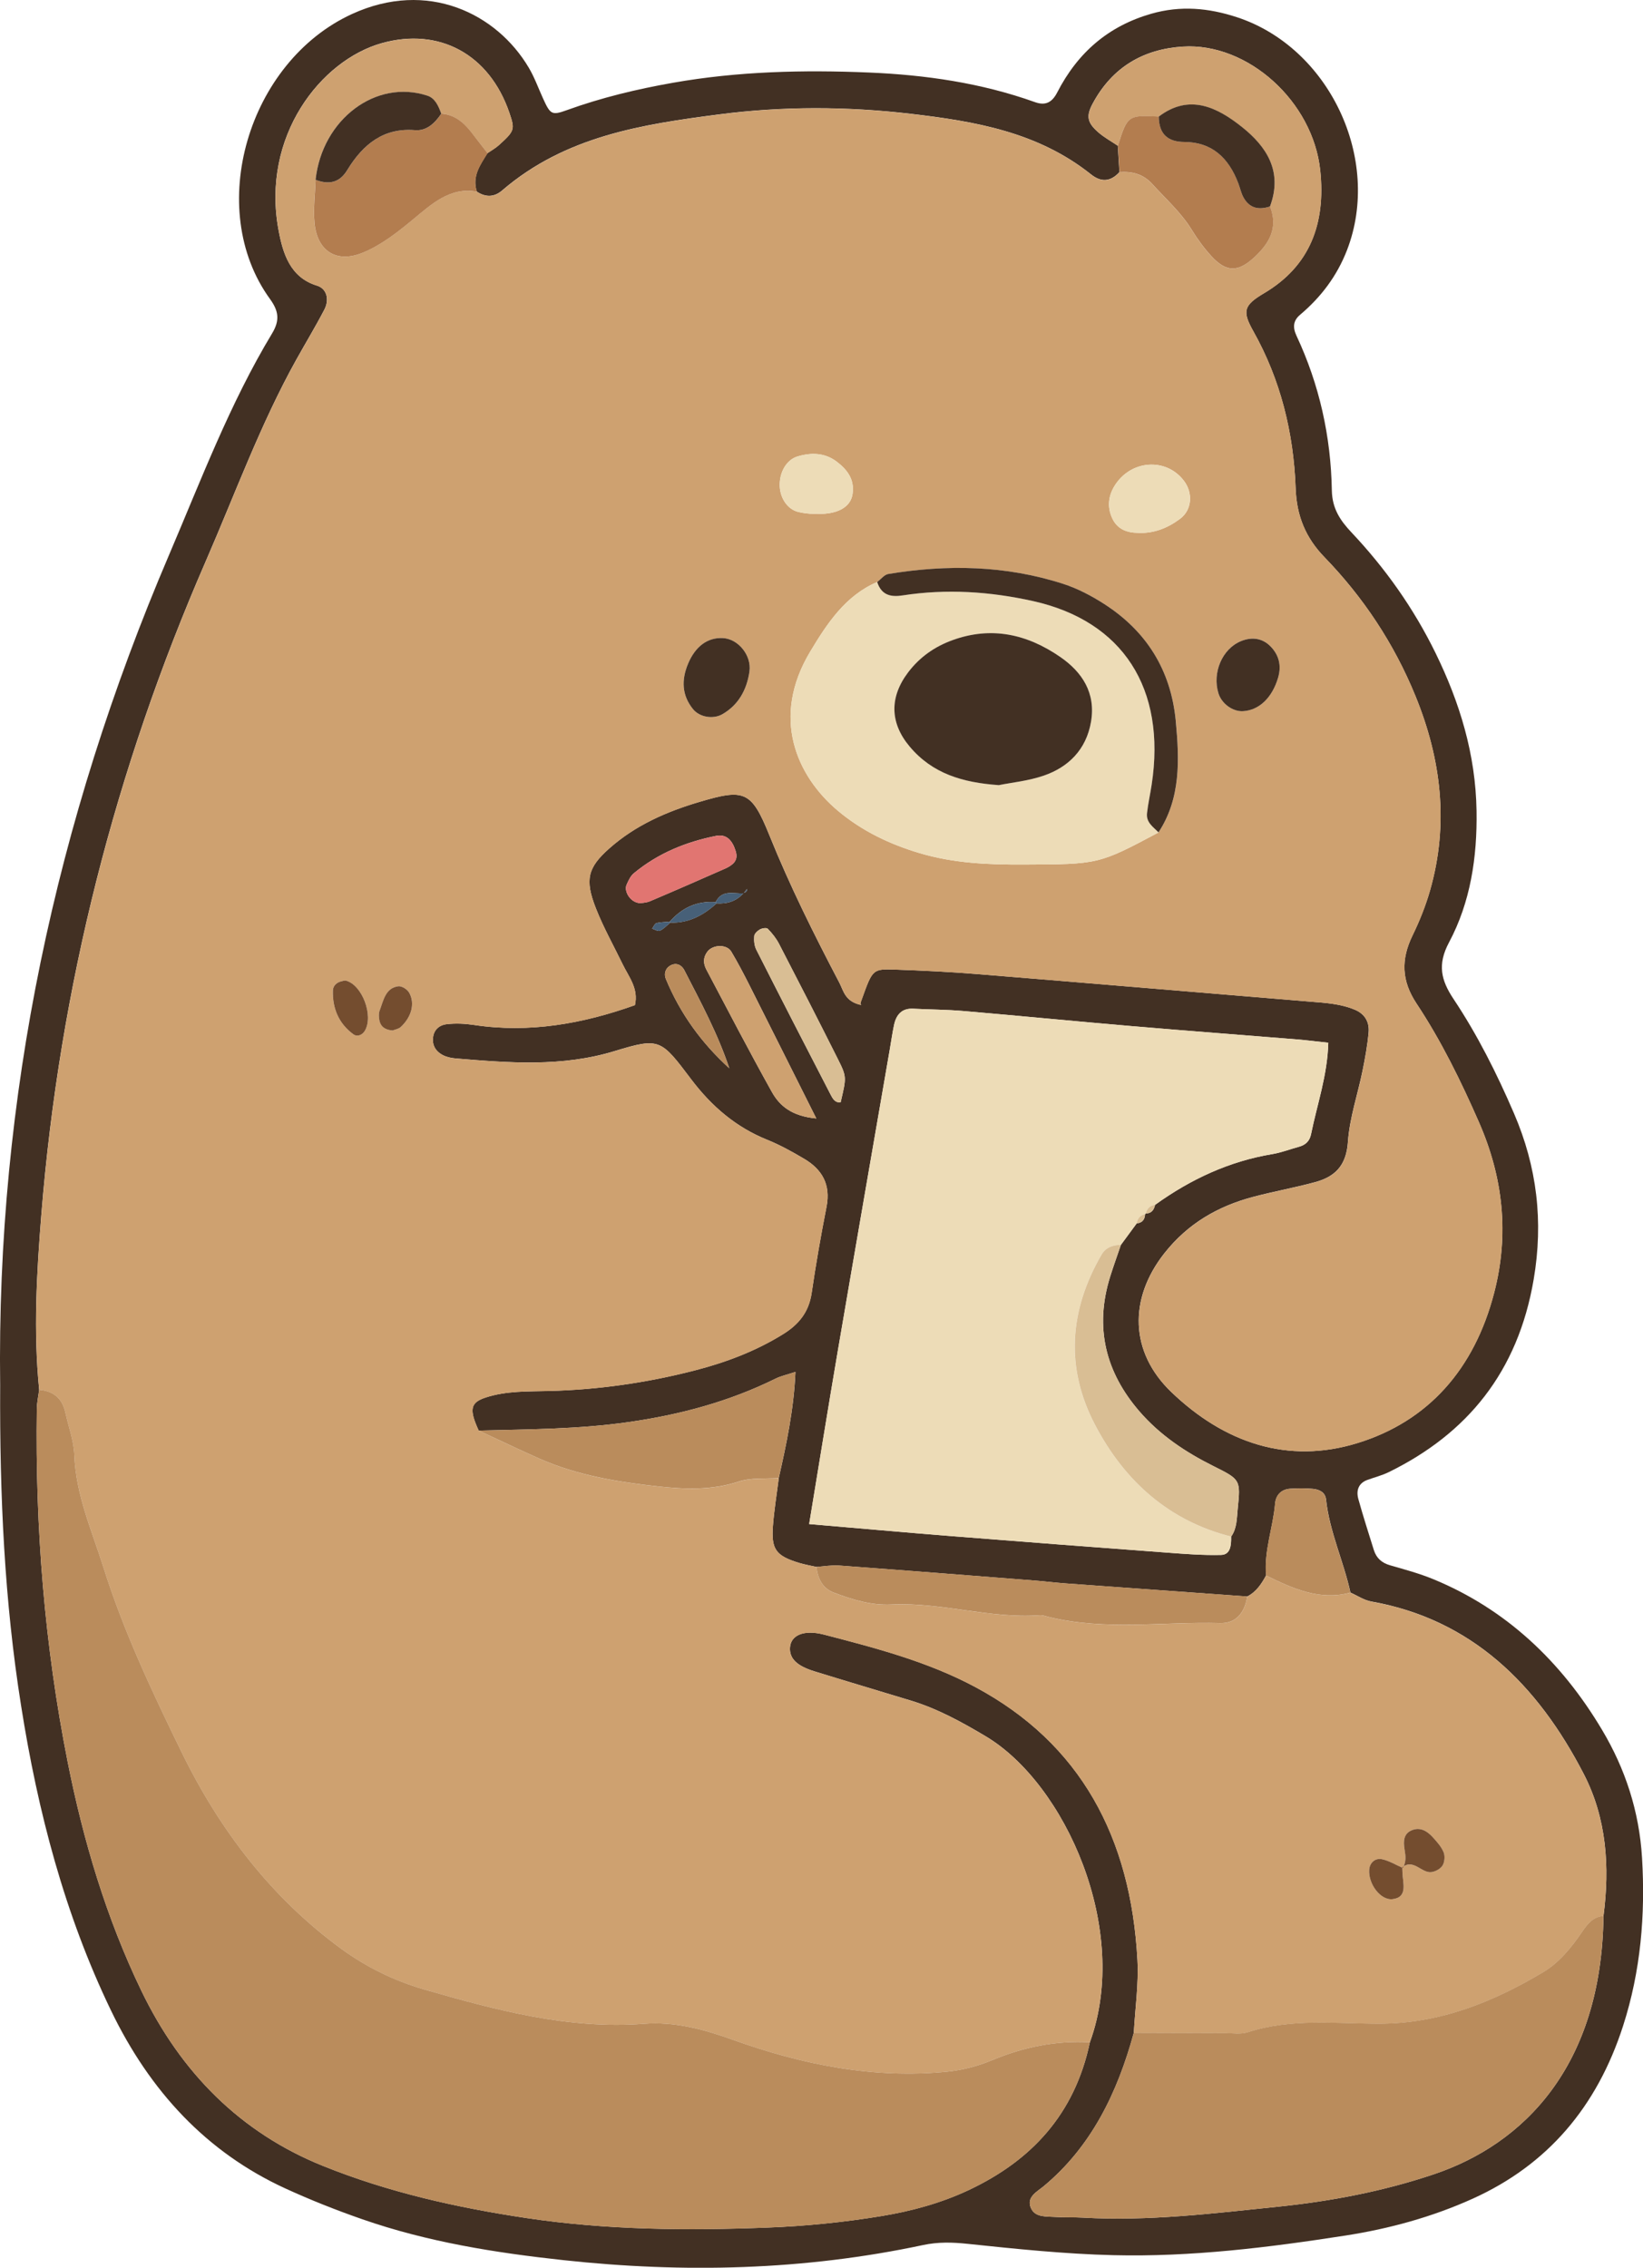 <?xml version="1.0" encoding="UTF-8"?>
<svg id="Layer_2" data-name="Layer 2" xmlns="http://www.w3.org/2000/svg" viewBox="0 0 492.43 679.48">
  <defs>
    <style>
      .cls-1 {
        fill: #b37d4f;
      }

      .cls-1, .cls-2, .cls-3, .cls-4, .cls-5, .cls-6, .cls-7, .cls-8, .cls-9 {
        stroke-width: 0px;
      }

      .cls-2 {
        fill: #cea170;
      }

      .cls-3 {
        fill: #476078;
      }

      .cls-4 {
        fill: #744d2f;
      }

      .cls-5 {
        fill: #d9be94;
      }

      .cls-6 {
        fill: #eddcb7;
      }

      .cls-7 {
        fill: #ba8c5c;
      }

      .cls-8 {
        fill: #e17571;
      }

      .cls-9 {
        fill: #423023;
      }
    </style>
  </defs>
  <g id="Layer_1-2" data-name="Layer 1">
    <g>
      <path class="cls-9" d="M.05,415.06c-1.14-85.98,16.59-169.16,50.54-248.61,9.63-22.54,18.31-45.59,30.95-66.53,2.36-3.91,2.02-6.69-.62-10.33-19.61-27.03-6.59-71.1,24.58-85.39,22.66-10.39,43.38-.16,52.99,16.1,1.69,2.85,2.84,6.06,4.23,9.12,2.21,4.87,2.62,5.23,7.15,3.59,10.39-3.76,21-6.3,31.83-8.21,19.5-3.44,39.07-3.89,58.73-3.07,16.93.71,33.61,3.1,49.76,8.87,2.94,1.05,5.02.32,6.67-2.9,6.21-12.07,15.44-19.92,28.18-23.58,8.83-2.53,17.19-1.73,25.6,1.01,27.73,9.03,43.58,42.52,33.1,69.75-3.02,7.84-7.86,14.18-14.06,19.41-2.1,1.77-2.3,3.74-1.1,6.32,6.83,14.58,10.31,30.11,10.59,46.35.1,5.46,2.56,9.04,5.88,12.56,10.1,10.7,18.63,22.71,25.21,36.16,7.24,14.8,12.02,30.34,12.28,47.31.22,13.9-1.82,27.31-8.24,39.36-3.56,6.67-2.41,11.35,1.37,17.02,7.14,10.71,12.95,22.29,18.1,34.25,6.87,15.95,8.86,32.34,5.89,49.74-4.73,27.74-19.91,46.19-43.41,57.72-2.05,1.01-4.3,1.56-6.45,2.35-2.65.98-3.4,3.15-2.68,5.75,1.42,5.12,3.05,10.16,4.63,15.23.78,2.49,2.42,3.88,4.83,4.58,4.39,1.26,8.83,2.46,13.06,4.2,21.63,8.94,38.21,24.45,50.53,45.15,6.94,11.65,11.13,24.38,11.97,38.31,1.03,17.17-.4,33.95-5.67,50.32-7.85,24.39-22.73,41.71-45.05,51.8-12.26,5.54-25.11,9.03-38.17,11.06-23.05,3.58-46.24,6.45-69.58,5.88-14.59-.35-29.17-1.88-43.71-3.4-4.57-.48-8.76-.6-13.37.38-35.65,7.58-71.58,8.43-107.72,4.51-20.48-2.22-40.73-5.44-60.33-12.27-7.78-2.71-15.49-5.76-23.01-9.21-23.62-10.83-40.62-29.16-52.27-53.33-13.89-28.81-21.94-59.59-26.95-91.37C1.34,479.75-.12,448.21.05,415.06ZM343.2,363.81l.21-.21c1.62-.02,2.46-1.01,2.79-2.6,10.7-7.71,22.29-13.07,35.14-15.2,2.69-.45,5.3-1.47,7.95-2.19,1.9-.52,3.21-1.6,3.65-3.76,1.81-8.95,4.92-17.63,5.17-27.42-3.44-.37-6.56-.77-9.69-1.02-16.39-1.33-32.79-2.55-49.17-3.95-16.84-1.44-33.66-3.09-50.49-4.53-5-.43-10.04-.43-15.06-.69-3.31-.17-5.06,1.68-5.74,4.88-.5,2.37-.83,4.77-1.25,7.16-5.2,30.09-10.44,60.17-15.57,90.28-2.93,17.15-5.69,34.32-8.62,52.09,14.72,1.25,28.79,2.52,42.87,3.63,21.4,1.7,42.8,3.32,64.2,4.91,5.46.41,10.94.85,16.39.71,2.87-.07,3.05-2.99,3.01-5.49,1.77-2.48,1.68-5.47,1.97-8.33.87-8.65.87-8.74-7.21-12.76-8.33-4.15-16.05-9.25-22.3-16.49-10.03-11.63-13.5-25-8.72-40.31,1-3.2,2.14-6.35,3.22-9.52,1.58-2.15,3.16-4.29,4.74-6.44,1.58-.15,2.43-1.04,2.51-2.75ZM222.9,267.67c-2.99.22-6.45-1.28-8.42,2.64-5.47-.42-10.03,1.6-13.75,5.86-1.34.12-2.72.1-4.01.44-.51.14-.84,1.07-1.26,1.64.79.23,1.74.88,2.32.61,1.16-.54,2.1-1.59,3.14-2.43,5.39.22,9.85-2.14,13.83-5.75,3.1.19,5.88-.58,8.08-3.07.31-.17.66-.29.9-.53.14-.14.11-.47.15-.72l-1,1.31ZM379.45,472.05c-1.39,2.6-3,4.97-5.64,6.3-18.13-1.3-36.26-2.59-54.39-3.91-3.17-.23-6.34-.64-9.51-.88-19.48-1.52-38.96-3.05-58.44-4.48-2.24-.16-4.52.26-6.78.41-1.77-.4-3.57-.7-5.3-1.23-6.87-2.13-8.28-4.03-7.73-11.14.37-4.78,1.15-9.52,1.75-14.27,2.29-10.18,4.49-20.37,5-31.79-2.63.88-4.37,1.23-5.92,2-14.09,6.96-28.85,10.87-44.28,13.06-14.91,2.12-29.81,2.14-44.74,2.51-2.94-6.36-2.5-8.41,2.1-9.91,6.22-2.02,12.67-1.78,19.04-1.95,14.67-.38,29.11-2.44,43.35-6.09,9.34-2.39,18.36-5.74,26.73-10.93,4.57-2.83,7.71-6.48,8.57-12.34,1.26-8.64,2.77-17.24,4.45-25.8,1.34-6.84-1.45-11.3-6.71-14.41-3.58-2.12-7.26-4.16-11.08-5.7-9.25-3.72-16.59-9.94-22.74-18.08-9.08-12.01-9.37-12.64-22.92-8.5-15.83,4.84-31.62,3.54-47.55,2.23-1.35-.11-2.77-.38-3.97-1-1.66-.86-2.96-2.28-3-4.45-.05-2.94,1.74-4.55,4.13-4.83,2.68-.31,5.47-.18,8.14.22,16.6,2.51,32.58-.32,48.28-5.93,1.13-4.99-1.82-8.41-3.66-12.21-2.72-5.6-5.79-11.05-8.06-16.85-3.35-8.55-2.43-12.15,4.02-17.88,7.86-6.97,17.11-11,26.88-13.91,13.61-4.05,15.72-3.43,21.12,9.93,6.14,15.22,13.41,29.79,20.98,44.21,1.25,2.37,1.67,5.74,6.73,6.71-.7-.14-.36-.77.05-1.92,3.18-8.84,3.21-8.97,9.99-8.73,8.22.29,16.44.68,24.63,1.35,33.23,2.69,66.46,5.52,99.69,8.25,4.56.37,9.12.62,13.44,2.44,2.9,1.22,4.38,3.61,4.09,6.8-.35,3.86-1.05,7.69-1.82,11.48-1.45,7.12-3.89,14.14-4.38,21.32-.49,7.3-4.07,10.47-9.8,12.04-6.18,1.69-12.5,2.8-18.69,4.45-10.43,2.77-19.51,7.95-26.56,16.92-10.7,13.61-10.35,29.58,2.13,41.54,15.95,15.28,34.97,21.7,55.83,15.26,21.15-6.53,34.98-22.13,40.91-45,4.57-17.6,2.69-34.59-4.55-51.12-5.42-12.37-11.34-24.44-18.72-35.57-4.53-6.83-4.68-13.23-1.18-20.41,2.09-4.29,3.9-8.81,5.23-13.43,5.73-19.99,3.35-39.42-4.36-58.29-6.45-15.8-15.7-29.65-27.28-41.6-5.62-5.8-8.33-12.33-8.63-20.59-.61-16.76-4.52-32.58-12.7-47.14-3.38-6-2.87-7.75,3.26-11.38,13.75-8.15,18.48-20.87,16.81-36.76-2.16-20.67-21.69-38.34-41.18-37.11-11.59.73-21.06,5.96-27.03,17.1-1.99,3.71-1.67,5.69,1.8,8.67,1.76,1.51,3.82,2.63,5.74,3.93l.49,7.91c-2.65,2.91-5.5,3.09-8.51.68-16-12.76-34.92-15.91-53.99-18.15-19.08-2.23-38.28-2.31-57.31.15-23.07,2.99-46.19,6.46-65.22,22.83-2.4,2.06-4.99,2.05-7.58.32-1.48-4.64,1.03-8.03,3.2-11.52,1.14-.79,2.38-1.46,3.41-2.39,4.74-4.28,4.85-4.71,3.18-9.64-6.04-17.75-21.2-25.69-38.24-20.93-18.31,5.12-36.22,27.92-30.96,56.06,1.3,6.97,3.47,14.14,11.51,16.59,2.98.91,3.78,4.21,2.2,7.23-2.65,5.08-5.62,9.98-8.41,14.99-10.73,19.27-18.31,40.14-27.13,60.39-27.12,62.25-43.8,127.5-49.28,195.88-1.4,17.38-2.39,34.86-.64,52.33-.24,1.92-.68,3.83-.7,5.75-.51,35.55,2.31,70.81,9.21,105.61,4.72,23.81,11.62,46.95,22.1,68.68,11.92,24.72,29.85,42.61,54.44,52.52,19.7,7.94,40.19,12.51,61,15.63,24.04,3.6,48.21,3.79,72.38,2.85,11.37-.44,22.77-1.59,34.01-3.44,8.96-1.48,17.85-3.87,26.26-7.84,18.54-8.76,31.63-22.53,36.21-44.22,12.3-33.77-7.38-77.47-31.19-91.68-7.17-4.28-14.46-8.28-22.41-10.7-9.63-2.93-19.28-5.79-28.9-8.76-5.38-1.66-7.58-3.88-7.37-7.16.23-3.64,4.05-5.46,10.19-3.87,15.49,4.02,31.04,8.05,45.39,15.74,31.51,16.88,46.6,45.06,48.55,81.8.38,7.22-.69,14.52-1.09,21.79-4.93,18.02-12.74,34.09-26.98,45.94-1.98,1.65-5.34,3.27-3.82,6.62,1.29,2.84,4.71,2.42,7.39,2.61,2.72.19,5.46.04,8.19.2,19.62,1.13,39.11-1.28,58.54-3.29,15.77-1.63,31.43-4.59,46.71-9.74,26.62-8.98,50.19-32.18,50.74-77.37,1.93-14.75.92-29.27-5.86-42.43-13.99-27.14-33.87-46.48-63.72-51.78-2.17-.38-4.18-1.76-6.26-2.68-2.05-9.41-6.26-18.16-7.31-27.88-.24-2.24-2.12-3.04-3.96-3.2-2.25-.2-4.54-.2-6.8-.04-2.55.18-4.28,1.78-4.51,4.48-.62,7.21-3.34,14.12-2.7,21.5ZM244.66,335.13c-7.17-14.3-13.58-27.12-20.03-39.91-1.73-3.42-3.5-6.82-5.46-10.1-1.37-2.28-5.52-2.12-7.14,0-1.33,1.74-1.27,3.59-.34,5.35,6.48,12.27,12.89,24.59,19.64,36.69,2.36,4.24,6.02,7.27,13.33,7.96ZM191.83,270.61c.42-.08,1.81-.08,3.01-.59,7.53-3.19,15.03-6.48,22.52-9.78.82-.36,1.65-.84,2.32-1.46,1.1-1.01,1.27-2.29.8-3.79-.96-3.06-2.63-5.18-5.89-4.53-8.97,1.79-17.36,5.18-24.63,11.2-.98.81-1.62,2.2-2.17,3.45-.86,1.97,1.17,5.37,4.04,5.49ZM251.95,330.27c1.75-7.5,1.87-7.57-.88-13.04-5.78-11.53-11.67-23.01-17.6-34.46-.86-1.65-2.07-3.16-3.35-4.47-.39-.4-1.68-.19-2.35.18-.73.4-1.66,1.26-1.72,1.99-.12,1.33.03,2.9.61,4.06,7.34,14.49,14.77,28.93,22.23,43.34.62,1.19,1.32,2.63,3.05,2.4ZM218.58,320.09c-3.45-10.36-8.55-19.8-13.45-29.34-.94-1.82-2.72-2.5-4.54-1.24-1.24.86-1.6,2.42-1.03,3.79,4.33,10.48,10.79,19.29,19.03,26.79Z"/>
      <path class="cls-2" d="M335.04,43.68c-1.92-1.3-3.98-2.42-5.74-3.93-3.46-2.98-3.79-4.96-1.8-8.67,5.97-11.13,15.44-16.37,27.03-17.1,19.49-1.22,39.02,16.44,41.18,37.11,1.66,15.89-3.06,28.61-16.81,36.76-6.13,3.63-6.63,5.38-3.26,11.38,8.18,14.56,12.09,30.38,12.7,47.14.3,8.26,3.01,14.79,8.63,20.59,11.58,11.95,20.83,25.8,27.28,41.6,7.7,18.87,10.08,38.29,4.36,58.29-1.32,4.62-3.13,9.14-5.23,13.43-3.5,7.18-3.35,13.57,1.18,20.41,7.38,11.13,13.3,23.2,18.72,35.57,7.24,16.54,9.12,33.52,4.55,51.12-5.93,22.87-19.77,38.47-40.91,45-20.86,6.44-39.88.02-55.83-15.26-12.49-11.96-12.83-27.93-2.13-41.54,7.05-8.97,16.13-14.15,26.56-16.92,6.19-1.64,12.51-2.76,18.69-4.45,5.73-1.56,9.31-4.74,9.8-12.04.48-7.18,2.93-14.2,4.38-21.32.77-3.79,1.46-7.63,1.82-11.48.29-3.19-1.19-5.58-4.09-6.8-4.32-1.82-8.88-2.07-13.44-2.44-33.23-2.73-66.45-5.56-99.69-8.25-8.2-.66-16.42-1.06-24.63-1.35-6.78-.24-6.82-.11-9.99,8.73-.41,1.15-.75,1.77-.05,1.92-5.06-.97-5.49-4.34-6.73-6.71-7.57-14.42-14.84-28.99-20.98-44.21-5.4-13.36-7.5-13.98-21.12-9.93-9.77,2.91-19.02,6.93-26.88,13.91-6.46,5.73-7.38,9.33-4.02,17.88,2.28,5.8,5.34,11.25,8.06,16.85,1.85,3.8,4.8,7.22,3.66,12.21-15.7,5.61-31.68,8.44-48.28,5.93-2.68-.41-5.47-.54-8.14-.22-2.39.28-4.18,1.9-4.13,4.83.03,2.17,1.34,3.59,3,4.45,1.2.62,2.62.89,3.97,1,15.93,1.31,31.72,2.6,47.55-2.23,13.55-4.14,13.84-3.51,22.92,8.5,6.16,8.14,13.49,14.36,22.74,18.08,3.82,1.54,7.5,3.58,11.08,5.7,5.26,3.11,8.06,7.57,6.71,14.41-1.68,8.56-3.19,17.16-4.45,25.8-.85,5.86-4,9.5-8.57,12.34-8.36,5.18-17.39,8.54-26.73,10.93-14.24,3.65-28.68,5.72-43.35,6.09-6.37.16-12.82-.08-19.04,1.95-4.6,1.5-5.04,3.55-2.11,9.91,6.08,2.82,12.14,5.73,18.26,8.44,11.34,5.02,23.42,6.96,35.45,8.29,7.94.88,16.14,1.23,24.18-1.43,3.76-1.24,8.02-.78,12.05-1.09-.6,4.76-1.38,9.5-1.75,14.27-.55,7.11.86,9.01,7.73,11.14,1.73.54,3.53.83,5.3,1.23.4,3.61,1.87,6.46,5.24,7.73,5.55,2.08,11.12,3.85,17.18,3.54,14.94-.75,29.53,4.31,44.51,3.21.87-.06,1.78.3,2.66.52,17.01,4.17,34.25,1.38,51.38,1.85,4.73.13,7.4-3.04,8.14-7.98,2.64-1.33,4.25-3.7,5.64-6.3,8.03,3.94,16.11,7.62,25.29,5.14,2.08.92,4.09,2.29,6.26,2.68,29.85,5.3,49.73,24.64,63.72,51.78,6.78,13.16,7.79,27.67,5.86,42.43-3.04.21-4.72,2.27-6.41,4.75-3.22,4.72-6.87,9.23-11.68,12.1-15.25,9.09-31.25,15.44-49.15,15.43-13.14,0-26.42-1.66-39.37,2.56-2.1.68-4.53.26-6.81.26-9.12,0-18.23-.05-27.35-.08.4-7.26,1.47-14.57,1.09-21.79-1.95-36.73-17.04-64.91-48.55-81.8-14.34-7.68-29.9-11.71-45.39-15.74-6.14-1.59-9.96.23-10.19,3.87-.21,3.28,1.99,5.5,7.37,7.16,9.62,2.96,19.27,5.83,28.9,8.76,7.95,2.42,15.23,6.42,22.41,10.7,23.81,14.21,43.49,57.91,31.19,91.68-10.18-.59-19.9,1.4-29.4,5.37-4.19,1.75-8.74,2.93-13.22,3.39-22.16,2.26-43.71-2.11-64.46-9.57-8.89-3.2-17.41-5.46-26.58-4.76-22.7,1.73-44.31-4.1-65.88-10.3-8.88-2.55-17.26-6.64-24.78-12.14-20.7-15.12-36.27-35.19-47.81-58.78-8.85-18.08-17.46-36.28-23.57-55.71-3.46-11.01-8.21-21.54-8.67-33.49-.16-4.28-1.76-8.49-2.69-12.74-.97-4.41-3.76-6.43-7.83-6.8-1.75-17.47-.76-34.95.64-52.33,5.49-68.38,22.17-133.63,49.28-195.88,8.82-20.24,16.39-41.12,27.13-60.39,2.79-5.01,5.75-9.91,8.41-14.99,1.58-3.02.78-6.32-2.2-7.23-8.04-2.45-10.21-9.63-11.51-16.59-5.26-28.14,12.65-50.94,30.96-56.06,17.04-4.77,32.2,3.18,38.24,20.93,1.68,4.93,1.56,5.36-3.18,9.64-1.03.93-2.27,1.6-3.41,2.39-1.66-2.15-3.3-4.31-4.98-6.44-2.33-2.97-5.1-5.16-8.9-5.42-.82-2.27-1.84-4.61-4.11-5.36-15.46-5.1-31.59,7.06-33.55,25.19-.14,4.31-.74,8.67-.33,12.91.84,8.68,6.8,12.11,14.5,8.91,5.54-2.3,10.17-5.94,14.84-9.79,5.59-4.61,11.22-10,19.33-8.48,2.6,1.73,5.18,1.74,7.58-.32,19.03-16.37,42.15-19.84,65.22-22.83,19.03-2.46,38.23-2.38,57.31-.15,19.07,2.23,37.99,5.39,53.99,18.15,3.02,2.41,5.86,2.23,8.51-.68,3.77-.31,7.13.56,9.86,3.59,4.05,4.49,8.59,8.47,11.85,13.78,1.71,2.79,3.68,5.48,5.87,7.85,4.48,4.85,8.02,4.76,12.9.2,4.39-4.09,7.13-8.7,4.63-15.15,3.95-10.58-1.18-18.03-8.35-23.75-7.42-5.92-15.77-10.15-24.98-3.18-9.23-.47-9.44-.32-12.27,8.76ZM420.28,559.49c3.41-2.68,5.76,1.82,8.75,1.44,1.21-.16,2.71-.97,3.34-2,.62-1,.75-2.88.29-3.98-.72-1.69-2.03-3.14-3.27-4.51-1.62-1.78-3.6-3.02-6.03-2.14-2.72.98-2.82,3.4-2.39,5.87.34,1.92.53,3.77-.54,5.51-2.07-.9-4.07-2.15-6.23-2.61-1.94-.42-3.66.97-3.83,3.11-.34,4.22,3.36,9.32,7.04,8.85,4.68-.6,2.98-4.93,2.92-8.09,0-.48-.03-.97-.05-1.45ZM347.23,249.42c6.71-10.23,6.26-21.78,5.18-33.32-1.46-15.52-9.01-27.09-21.38-35.07-3.85-2.48-8.02-4.68-12.31-6.06-17.23-5.56-34.82-5.9-52.5-2.97-1.19.2-2.21,1.57-3.3,2.39-9.44,4-14.99,12.33-20.13,20.93-11.72,19.58-4.19,37.1,8.41,47.66,7.24,6.06,15.52,9.99,24.42,12.64,10.24,3.05,20.64,3.47,31.16,3.43,22.44-.1,22.44-.03,40.46-9.63ZM341.12,159.67c4.69.2,8.87-1.44,12.62-4.27,3.51-2.64,3.89-7.7,1.06-11.39-5.38-7.01-15.98-6.23-20.78,1.62-1.82,2.97-2.2,6.27-.71,9.55,1.56,3.46,4.48,4.43,7.82,4.48ZM216.73,191.19c-4.61-.26-8.32,2.44-10.51,7.69-2.02,4.84-1.88,9.44,1.48,13.59,1.97,2.44,6.04,3.12,8.82,1.52,4.77-2.75,7.31-7.26,8.1-12.77.7-4.85-3.37-9.77-7.89-10.03ZM372.57,213.09c4.86-.29,8.73-4.07,10.49-10.02,1.08-3.65.24-6.8-2.2-9.33-2.52-2.61-5.72-2.96-8.92-1.64-5.64,2.32-8.66,9.46-6.76,15.63.96,3.12,4.31,5.55,7.39,5.36ZM242.82,153.93c2.57,0,3.48.06,4.38-.01,4.84-.4,7.82-2.5,8.32-5.9.65-4.43-1.64-7.32-4.72-9.67-3.61-2.75-7.66-2.79-11.72-1.6-3.42,1-5.59,4.9-5.37,9.07.19,3.55,2.35,6.72,5.39,7.53,1.74.46,3.57.56,3.72.58ZM102.35,294.02c-1.44.31-2.55,1.33-2.59,2.76-.15,5.49,1.88,10.01,6.15,13.13,1.12.82,2.66.25,3.42-1.05,2.71-4.58-.83-13.85-5.7-15.04-.39-.1-.86.13-1.29.2ZM117.66,308.76c.83-.34,1.84-.47,2.47-1.06,3.21-2.99,4.31-7.01,2.55-10.22-.56-1.03-2.25-2.11-3.28-1.98-3.87.49-4.46,4.28-5.62,7.34-.31.82-.25,1.92-.07,2.82.43,2.22,2.03,2.93,3.95,3.1Z"/>
      <path class="cls-7" d="M11.76,416.42c4.07.36,6.86,2.39,7.83,6.8.93,4.25,2.53,8.46,2.69,12.74.45,11.95,5.2,22.48,8.67,33.49,6.11,19.43,14.73,37.63,23.57,55.71,11.55,23.59,27.11,43.66,47.81,58.78,7.52,5.49,15.9,9.58,24.78,12.14,21.57,6.2,43.19,12.03,65.88,10.3,9.17-.7,17.69,1.57,26.58,4.76,20.75,7.46,42.3,11.83,64.46,9.57,4.48-.46,9.03-1.64,13.22-3.39,9.5-3.97,19.22-5.96,29.4-5.37-4.58,21.69-17.67,35.46-36.21,44.22-8.4,3.97-17.3,6.37-26.26,7.84-11.24,1.85-22.64,3-34.01,3.44-24.17.94-48.34.75-72.38-2.85-20.81-3.12-41.29-7.68-61-15.63-24.58-9.91-42.52-27.8-54.44-52.52-10.48-21.73-17.38-44.87-22.1-68.68-6.9-34.79-9.72-70.05-9.21-105.61.03-1.92.46-3.84.7-5.75Z"/>
      <path class="cls-6" d="M368.98,460.41c.04,2.5-.14,5.42-3.01,5.49-5.46.14-10.94-.31-16.39-.71-21.4-1.59-42.81-3.22-64.2-4.91-14.08-1.12-28.15-2.38-42.87-3.63,2.94-17.77,5.7-34.95,8.62-52.09,5.14-30.1,10.38-60.18,15.57-90.28.41-2.39.74-4.79,1.25-7.16.68-3.2,2.43-5.06,5.74-4.88,5.02.26,10.05.26,15.06.69,16.84,1.44,33.66,3.1,50.49,4.53,16.38,1.4,32.78,2.62,49.17,3.95,3.13.25,6.25.65,9.69,1.02-.25,9.79-3.36,18.47-5.17,27.42-.44,2.16-1.75,3.24-3.65,3.76-2.65.72-5.26,1.74-7.95,2.19-12.85,2.13-24.43,7.49-35.14,15.2-1.48.2-2.43,1.03-2.79,2.6,0,0-.21.21-.21.21-1.43.3-2.28,1.21-2.51,2.75-1.58,2.15-3.16,4.29-4.74,6.44-2.37.06-4.5.69-5.84,3-9.58,16.56-10.91,33.74-1.95,50.86,9.01,17.22,22.47,28.91,40.82,33.56Z"/>
      <path class="cls-7" d="M339.81,609.09c9.12.03,18.23.07,27.35.08,2.28,0,4.71.42,6.81-.26,12.95-4.22,26.23-2.57,39.37-2.56,17.89.01,33.9-6.33,49.15-15.43,4.81-2.87,8.46-7.37,11.68-12.1,1.69-2.48,3.37-4.54,6.41-4.75-.55,45.19-24.12,68.39-50.74,77.37-15.28,5.15-30.94,8.11-46.71,9.74-19.43,2.01-38.92,4.41-58.54,3.29-2.72-.16-5.46-.01-8.19-.2-2.68-.19-6.1.23-7.39-2.61-1.52-3.35,1.84-4.98,3.82-6.62,14.23-11.86,22.05-27.93,26.98-45.94Z"/>
      <path class="cls-7" d="M233.4,442.84c-4.03.31-8.29-.16-12.05,1.09-8.03,2.65-16.23,2.31-24.18,1.43-12.03-1.33-24.11-3.28-35.45-8.29-6.13-2.71-12.18-5.62-18.26-8.44,14.94-.37,29.83-.39,44.74-2.51,15.43-2.19,30.19-6.11,44.28-13.06,1.55-.77,3.28-1.12,5.92-2-.51,11.42-2.71,21.61-5,31.79Z"/>
      <path class="cls-7" d="M373.81,478.35c-.75,4.94-3.41,8.11-8.14,7.98-17.13-.47-34.37,2.32-51.38-1.85-.88-.22-1.79-.58-2.66-.52-14.98,1.1-29.58-3.96-44.51-3.21-6.07.3-11.63-1.46-17.18-3.54-3.38-1.27-4.84-4.12-5.24-7.73,2.26-.15,4.54-.57,6.78-.41,19.48,1.43,38.96,2.96,58.44,4.48,3.17.25,6.33.65,9.51.88,18.13,1.32,36.26,2.61,54.39,3.91Z"/>
      <path class="cls-1" d="M142.93,57.43c-8.11-1.52-13.73,3.87-19.33,8.48-4.67,3.85-9.31,7.5-14.84,9.79-7.71,3.2-13.67-.23-14.5-8.91-.41-4.25.19-8.61.33-12.91,3.83,1.49,7.1,1.03,9.5-2.91,4.75-7.82,10.96-12.72,20.3-11.96,3.42.28,5.95-2.03,7.87-4.95,3.8.25,6.56,2.44,8.9,5.42,1.67,2.13,3.32,4.29,4.98,6.44-2.17,3.49-4.68,6.88-3.2,11.52Z"/>
      <path class="cls-5" d="M368.98,460.41c-18.35-4.64-31.82-16.34-40.82-33.56-8.95-17.12-7.63-34.29,1.95-50.86,1.34-2.31,3.46-2.94,5.84-3-1.08,3.17-2.22,6.32-3.22,9.52-4.79,15.31-1.31,28.68,8.72,40.31,6.24,7.24,13.97,12.34,22.3,16.49,8.08,4.03,8.08,4.11,7.21,12.76-.29,2.86-.21,5.85-1.97,8.33Z"/>
      <path class="cls-1" d="M380.65,61.86c2.5,6.45-.25,11.06-4.63,15.15-4.88,4.56-8.42,4.65-12.9-.2-2.19-2.38-4.16-5.06-5.87-7.85-3.25-5.3-7.79-9.29-11.85-13.78-2.73-3.03-6.09-3.9-9.86-3.59-.16-2.64-.33-5.27-.49-7.91,2.83-9.08,3.04-9.23,12.27-8.76.01,5.44,2.9,7.59,7.67,7.62,8.18.04,13.27,4.65,16.18,12.45.49,1.32.78,2.76,1.43,3.98,1.83,3.5,4.71,4.01,8.06,2.89Z"/>
      <path class="cls-7" d="M404.73,477.19c-9.18,2.49-17.26-1.2-25.29-5.14-.65-7.38,2.08-14.29,2.7-21.5.23-2.7,1.96-4.3,4.51-4.48,2.26-.16,4.55-.16,6.8.04,1.85.16,3.72.96,3.96,3.2,1.05,9.72,5.27,18.47,7.31,27.88Z"/>
      <path class="cls-2" d="M244.66,335.13c-7.31-.69-10.96-3.72-13.33-7.96-6.75-12.1-13.15-24.42-19.64-36.69-.93-1.76-.99-3.61.34-5.35,1.61-2.12,5.77-2.29,7.14,0,1.96,3.27,3.73,6.68,5.46,10.1,6.46,12.79,12.86,25.61,20.03,39.91Z"/>
      <path class="cls-8" d="M191.83,270.61c-2.87-.12-4.9-3.52-4.04-5.49.55-1.25,1.19-2.64,2.17-3.45,7.27-6.02,15.66-9.41,24.63-11.2,3.26-.65,4.93,1.47,5.89,4.53.47,1.5.3,2.78-.8,3.79-.67.62-1.5,1.1-2.32,1.46-7.49,3.29-14.99,6.59-22.52,9.78-1.2.51-2.59.51-3.01.59Z"/>
      <path class="cls-5" d="M251.95,330.27c-1.73.24-2.44-1.21-3.05-2.4-7.46-14.42-14.89-28.86-22.23-43.34-.59-1.16-.73-2.73-.61-4.06.06-.74.99-1.59,1.72-1.99.67-.37,1.96-.58,2.35-.18,1.28,1.31,2.49,2.82,3.35,4.47,5.93,11.45,11.82,22.92,17.6,34.46,2.74,5.47,2.62,5.54.88,13.04Z"/>
      <path class="cls-7" d="M218.58,320.09c-8.24-7.5-14.7-16.31-19.03-26.79-.57-1.37-.21-2.94,1.03-3.79,1.82-1.26,3.61-.58,4.54,1.24,4.9,9.53,10,18.97,13.45,29.34Z"/>
      <path class="cls-3" d="M200.73,276.17c3.72-4.26,8.27-6.27,13.75-5.85l.28.37c-3.99,3.61-8.44,5.97-13.83,5.75l-.19-.26Z"/>
      <path class="cls-3" d="M214.48,270.31c1.96-3.92,5.43-2.43,8.42-2.64l-.06-.06c-2.2,2.49-4.98,3.26-8.08,3.07,0,0-.28-.37-.28-.37Z"/>
      <path class="cls-3" d="M200.93,276.43c-1.03.84-1.98,1.88-3.14,2.43-.58.27-1.53-.38-2.32-.61.41-.57.74-1.5,1.26-1.64,1.29-.34,2.67-.32,4.01-.44,0,0,.19.26.19.26Z"/>
      <path class="cls-3" d="M222.9,267.67c.33-.44.66-.87,1-1.31-.05.25-.01.58-.15.72-.25.24-.6.36-.9.53,0,0,.06.06.06.06Z"/>
      <path class="cls-5" d="M343.4,363.6c.36-1.56,1.31-2.4,2.79-2.6-.33,1.59-1.17,2.58-2.79,2.6Z"/>
      <path class="cls-5" d="M340.68,366.55c.24-1.54,1.08-2.45,2.51-2.75-.08,1.7-.94,2.6-2.51,2.75Z"/>
      <path class="cls-6" d="M347.23,249.42c-18.03,9.6-18.03,9.53-40.46,9.63-10.52.05-20.92-.37-31.16-3.43-8.91-2.66-17.19-6.58-24.42-12.64-12.6-10.56-20.14-28.09-8.41-47.66,5.15-8.59,10.7-16.93,20.13-20.93,1.29,4.04,4.2,4.54,7.62,4.01,13.15-2.03,26.18-1.18,39.14,1.71,26.86,5.99,39.91,26.19,35.5,55.01-.44,2.84-1.07,5.66-1.39,8.52-.32,2.82,1.87,4.14,3.45,5.78ZM299.37,235.25c3.82-.78,8.86-1.25,13.55-2.88,7.29-2.53,12.66-7.74,14.08-16.09,1.49-8.69-2.68-14.92-9.19-19.42-10-6.92-20.74-9.27-32.36-5.04-5.28,1.92-9.78,5.03-13.27,9.65-5.61,7.41-5.48,15.15.47,22.22,6.8,8.09,15.79,10.79,26.73,11.56Z"/>
      <path class="cls-9" d="M347.23,249.42c-1.58-1.65-3.77-2.97-3.45-5.78.32-2.86.96-5.67,1.39-8.52,4.41-28.82-8.64-49.02-35.5-55.01-12.96-2.89-26-3.74-39.14-1.71-3.42.53-6.33.03-7.62-4.01,1.1-.83,2.12-2.2,3.3-2.4,17.68-2.93,35.27-2.6,52.5,2.97,4.29,1.38,8.46,3.58,12.31,6.06,12.38,7.98,19.93,19.55,21.38,35.07,1.08,11.55,1.53,23.1-5.18,33.32Z"/>
      <path class="cls-9" d="M380.65,61.86c-3.35,1.12-6.23.61-8.06-2.89-.64-1.23-.93-2.66-1.43-3.98-2.92-7.79-8-12.41-16.18-12.45-4.77-.02-7.66-2.18-7.67-7.62,9.22-6.97,17.56-2.74,24.98,3.18,7.17,5.72,12.3,13.17,8.35,23.75Z"/>
      <path class="cls-9" d="M132.25,34.05c-1.93,2.92-4.45,5.23-7.87,4.95-9.34-.76-15.54,4.14-20.3,11.96-2.39,3.94-5.67,4.4-9.5,2.91,1.96-18.12,18.09-30.29,33.55-25.19,2.27.75,3.29,3.09,4.11,5.36Z"/>
      <path class="cls-6" d="M341.11,159.68c-3.34-.06-6.26-1.03-7.82-4.49-1.48-3.29-1.1-6.58.71-9.55,4.8-7.85,15.4-8.63,20.78-1.62,2.83,3.69,2.45,8.75-1.06,11.39-3.75,2.83-7.93,4.47-12.62,4.27Z"/>
      <path class="cls-9" d="M216.73,191.19c4.52.26,8.59,5.18,7.89,10.03-.8,5.52-3.33,10.02-8.1,12.77-2.78,1.6-6.85.92-8.82-1.52-3.36-4.15-3.5-8.75-1.48-13.59,2.19-5.25,5.9-7.96,10.51-7.69Z"/>
      <path class="cls-9" d="M372.57,213.09c-3.09.19-6.43-2.24-7.39-5.36-1.9-6.17,1.12-13.32,6.76-15.63,3.2-1.31,6.4-.97,8.92,1.64,2.44,2.53,3.28,5.68,2.2,9.33-1.76,5.95-5.63,9.73-10.49,10.02Z"/>
      <path class="cls-6" d="M242.82,153.93c-.15-.02-1.98-.11-3.72-.58-3.04-.81-5.2-3.98-5.39-7.53-.23-4.17,1.95-8.07,5.37-9.07,4.07-1.19,8.11-1.15,11.72,1.6,3.09,2.35,5.38,5.24,4.72,9.67-.5,3.4-3.48,5.5-8.32,5.9-.9.08-1.81.01-4.38.01Z"/>
      <path class="cls-4" d="M420.43,559.68c1.07-1.74.87-3.59.54-5.51-.43-2.48-.33-4.89,2.39-5.87,2.43-.87,4.41.37,6.03,2.14,1.24,1.37,2.56,2.82,3.27,4.51.47,1.1.33,2.97-.29,3.98-.63,1.03-2.13,1.84-3.34,2-2.99.39-5.34-4.12-8.75-1.44l.16.19Z"/>
      <path class="cls-4" d="M102.35,294.02c.43-.07.89-.3,1.29-.2,4.87,1.2,8.4,10.47,5.7,15.04-.77,1.3-2.3,1.87-3.42,1.05-4.28-3.12-6.31-7.64-6.15-13.13.04-1.43,1.15-2.45,2.59-2.76Z"/>
      <path class="cls-4" d="M420.28,559.49c.02.48.04.97.05,1.45.06,3.16,1.76,7.49-2.92,8.09-3.67.47-7.38-4.63-7.04-8.85.17-2.15,1.89-3.53,3.83-3.11,2.15.46,4.16,1.71,6.23,2.61,0,0-.15-.19-.15-.19Z"/>
      <path class="cls-4" d="M117.66,308.76c-1.92-.16-3.53-.87-3.96-3.09-.17-.91-.24-2,.07-2.82,1.16-3.06,1.74-6.85,5.62-7.34,1.04-.13,2.72.94,3.28,1.98,1.76,3.21.66,7.23-2.55,10.22-.63.59-1.64.72-2.47,1.06Z"/>
      <path class="cls-9" d="M299.37,235.25c-10.94-.77-19.93-3.47-26.73-11.56-5.95-7.07-6.08-14.81-.47-22.22,3.5-4.62,7.99-7.73,13.27-9.65,11.62-4.23,22.36-1.87,32.36,5.04,6.51,4.5,10.68,10.73,9.19,19.42-1.43,8.35-6.79,13.56-14.08,16.09-4.69,1.63-9.73,2.1-13.55,2.88Z"/>
    </g>
  </g>
</svg>